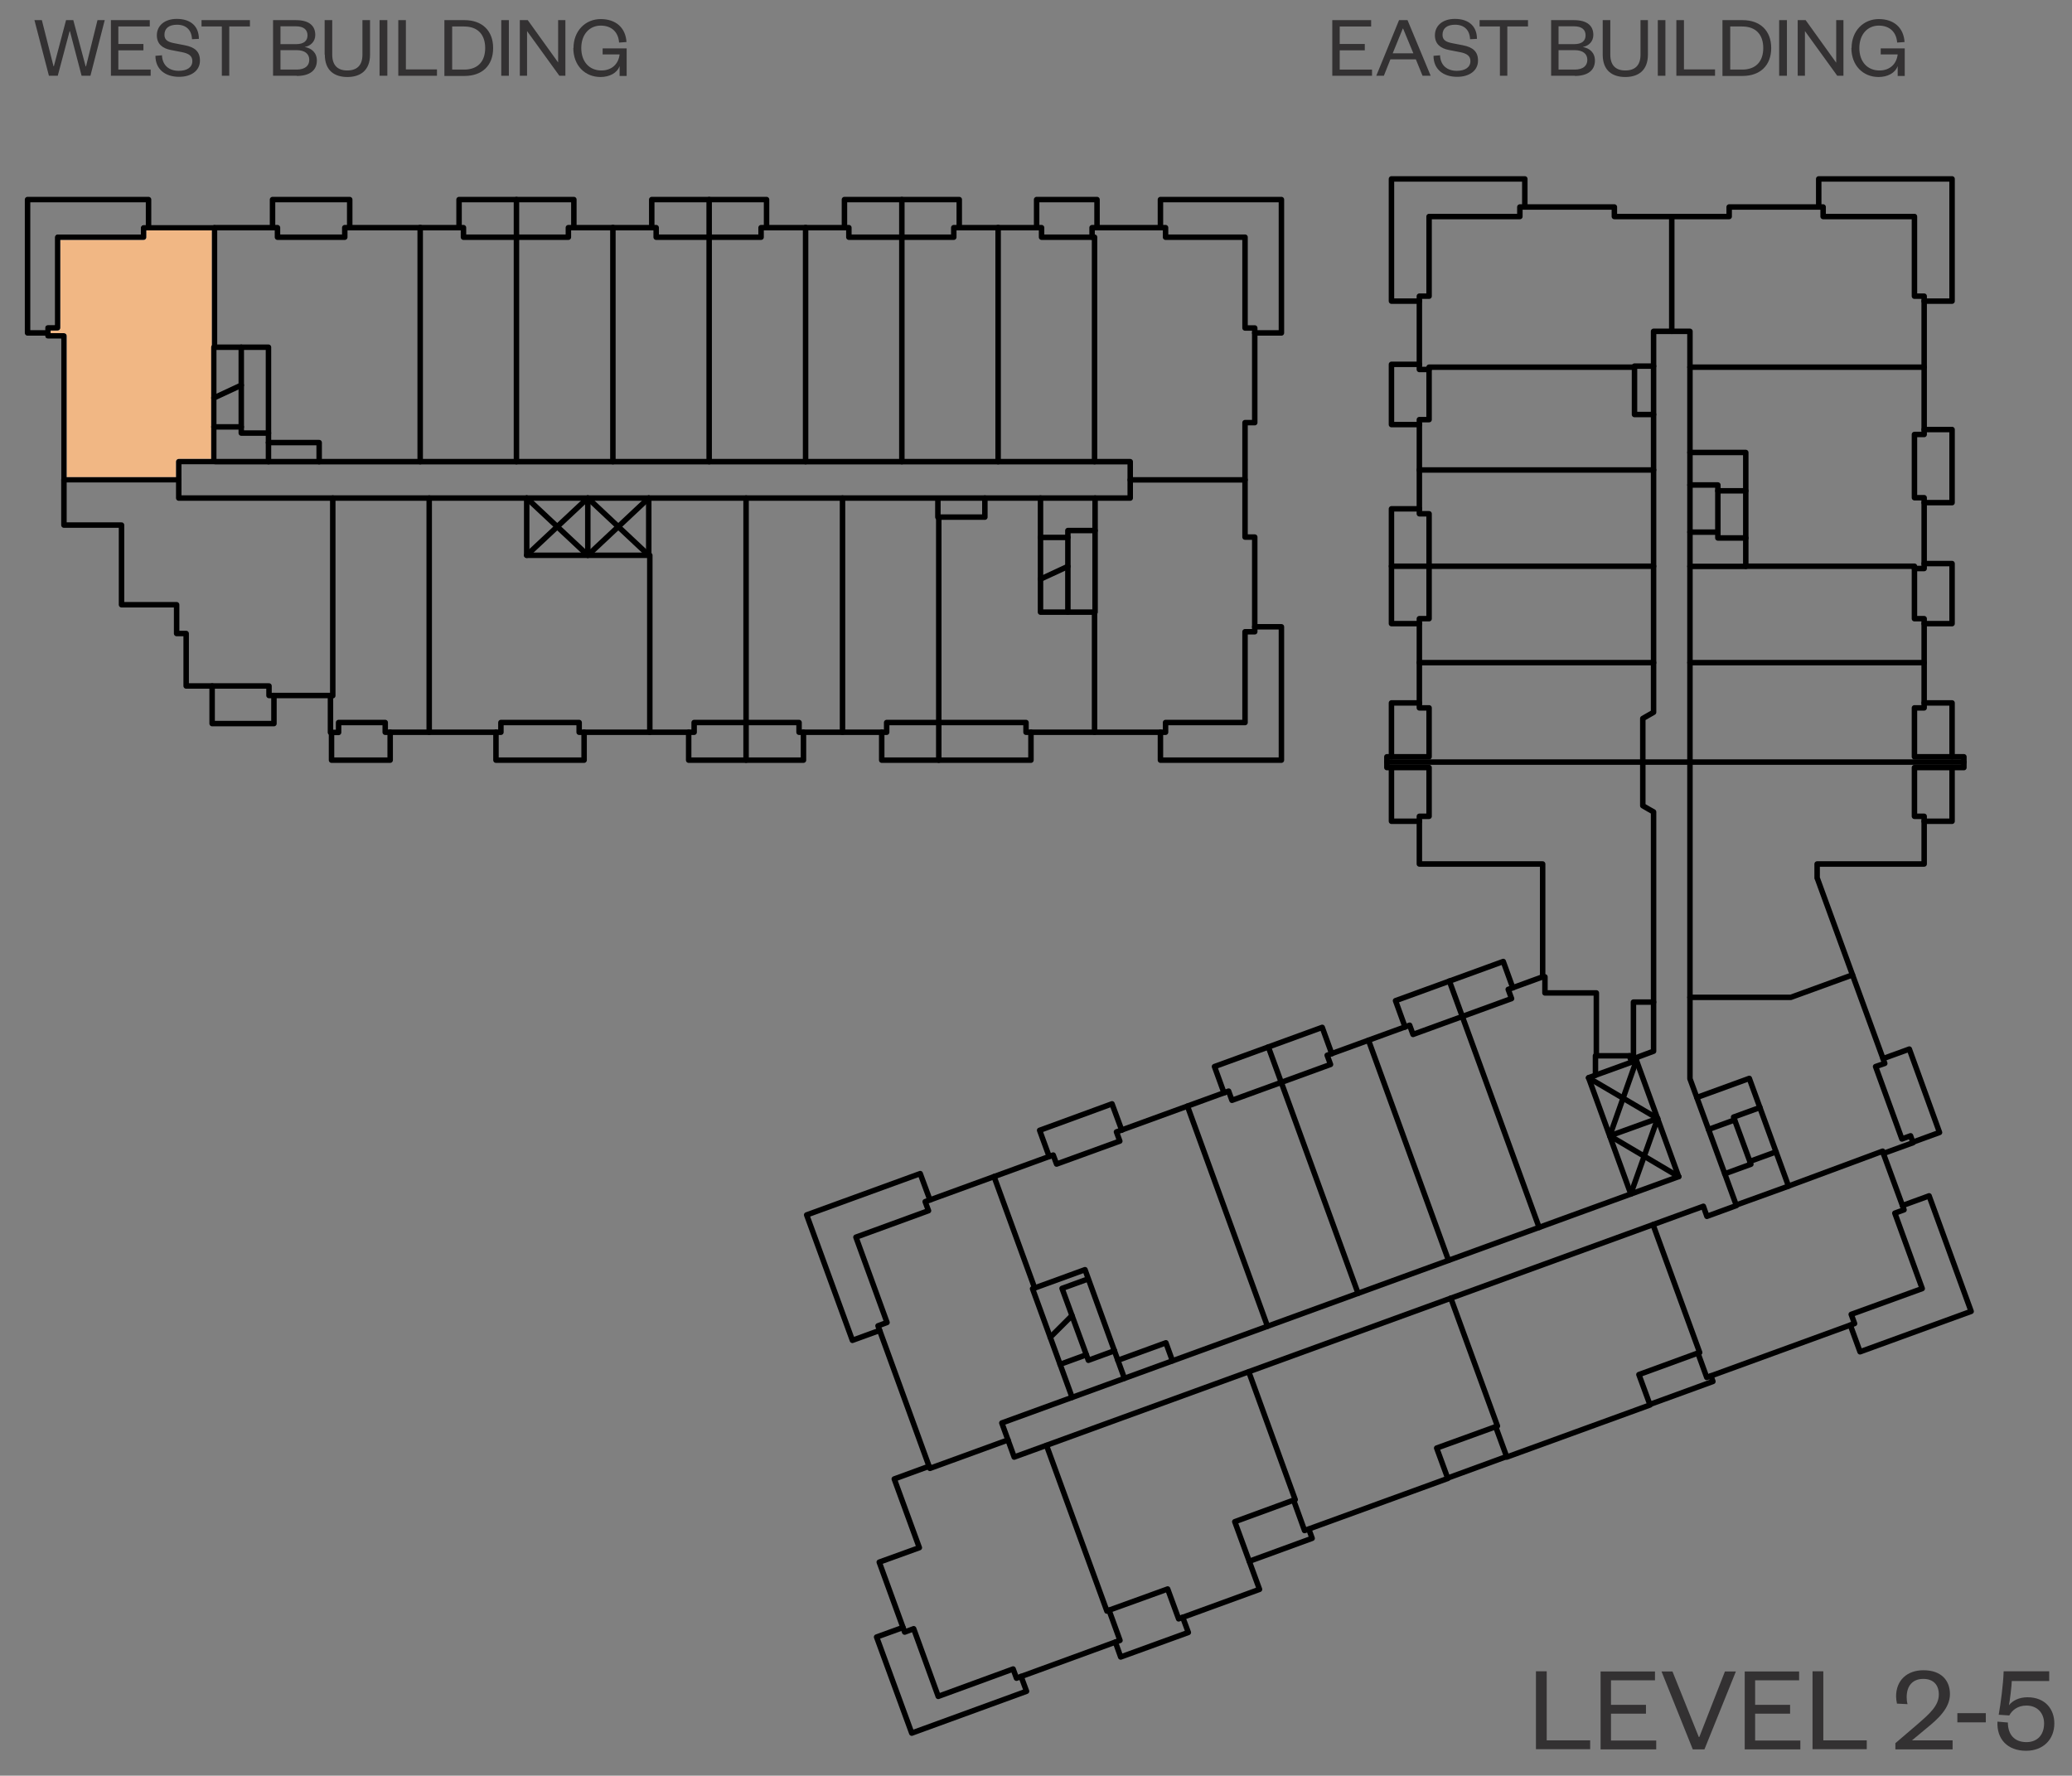 <?xml version="1.0" encoding="UTF-8"?><svg xmlns="http://www.w3.org/2000/svg" xmlns:xlink="http://www.w3.org/1999/xlink" viewBox="0 0 117.31 100.54"><rect x="0" y="0" width="117.31" height="100.54" fill="#808080" stroke="none"/><defs><style>.cls-1{isolation:isolate;}.cls-2{stroke:#ebebec;}.cls-2,.cls-3{stroke-width:.31px;}.cls-2,.cls-3,.cls-4,.cls-5{fill:none;}.cls-2,.cls-3,.cls-5{stroke-linecap:round;stroke-linejoin:round;}.cls-3,.cls-5{stroke:#000;}.cls-6{fill:#f1b784;fill-rule:evenodd;}.cls-7{clip-path:url(#clippath);}.cls-8{clip-path:url(#clippath-3);}.cls-9{clip-path:url(#clippath-5);}.cls-10{fill:#333132;}.cls-5{stroke-width:.47px;}</style><clipPath id="clippath"><rect class="cls-4" x="-348.51" y="-648.66" width="612" height="792"/></clipPath><clipPath id="clippath-3"><rect class="cls-4" x="-11.81" y="-4.26" width="271.8" height="109.8"/></clipPath><clipPath id="clippath-5"><rect class="cls-4" x="-348.51" y="-552.06" width="612" height="547.8"/></clipPath><clipPath id="clippath-6"><rect class="cls-4" x="-348.51" y="-648.66" width="612" height="792"/></clipPath></defs><g class="cls-1"><g id="Layer_1"><g class="cls-7"><polygon class="cls-6" points="12.15 12.88 8.13 12.88 8.13 13.43 3.26 13.43 3.26 18.56 2.71 18.56 2.71 19.02 3.62 19.02 3.62 27.17 10.12 27.17 10.12 26.14 12.11 26.14 12.11 19.66 12.15 19.66 12.15 12.88"/><polygon class="cls-2" points="12.15 12.88 8.13 12.88 8.13 13.43 3.26 13.43 3.26 18.56 2.71 18.56 2.71 19.02 3.62 19.02 3.62 27.17 10.12 27.17 10.12 26.14 12.11 26.14 12.11 19.66 12.15 19.66 12.15 12.88"/><line class="cls-3" x1="33.28" y1="31.44" x2="33.28" y2="28.2"/><polyline class="cls-3" points="36.73 31.44 33.28 28.2 29.82 31.44"/><polyline class="cls-3" points="36.73 28.2 33.28 31.44 29.82 28.2"/><line class="cls-3" x1="91.14" y1="64.31" x2="93.85" y2="63.33"/><polyline class="cls-3" points="92.33 67.6 93.85 63.33 89.94 61.03"/><polyline class="cls-3" points="95.04 66.62 91.14 64.31 92.65 60.04"/><polyline class="cls-3" points="2.71 18.85 1.56 18.85 1.56 11.3 8.41 11.3 8.41 12.89"/><polyline class="cls-3" points="15.43 12.88 15.43 11.3 19.8 11.3 19.8 12.88"/><polyline class="cls-3" points="25.99 12.88 25.99 11.3 32.49 11.3 32.49 12.88"/><line class="cls-3" x1="29.24" y1="11.3" x2="29.24" y2="13.43"/><polyline class="cls-3" points="71.04 35.49 72.55 35.49 72.55 43.04 65.7 43.04 65.7 41.46"/><polyline class="cls-3" points="58.37 41.46 58.37 43.04 49.92 43.04 49.92 41.46"/><line class="cls-3" x1="53.15" y1="40.91" x2="53.15" y2="43.04"/><polyline class="cls-3" points="45.49 41.46 45.49 43.04 38.99 43.04 38.99 41.46"/><line class="cls-3" x1="42.24" y1="40.91" x2="42.24" y2="43.04"/><polyline class="cls-3" points="33.07 41.46 33.07 43.04 28.08 43.04 28.08 41.46"/><polyline class="cls-3" points="22.09 41.46 22.09 43.04 18.77 43.04 18.77 41.47"/><polyline class="cls-3" points="15.51 39.38 15.51 40.97 12.01 40.97 12.01 38.84"/><polyline class="cls-3" points="15.2 24.52 13.66 24.52 13.66 19.66"/><line class="cls-3" x1="13.66" y1="24.17" x2="12.11" y2="24.17"/><line class="cls-3" x1="12.11" y1="22.53" x2="13.66" y2="21.81"/><polyline class="cls-3" points="62 30.04 60.46 30.04 60.46 34.66"/><line class="cls-3" x1="58.91" y1="32.79" x2="60.46" y2="32.07"/><line class="cls-3" x1="58.91" y1="30.43" x2="60.46" y2="30.43"/><polyline class="cls-3" points="57.81 94.92 58.12 95.76 51.62 98.13 49.63 92.69 51.12 92.15"/><polyline class="cls-3" points="49.8 75.33 48.26 75.89 45.67 68.79 52.1 66.45 52.65 67.94"/><polyline class="cls-3" points="59.4 65.48 58.86 64 62.96 62.5 63.51 63.99"/><polyline class="cls-3" points="69.3 61.88 68.76 60.39 74.86 58.17 75.4 59.66"/><line class="cls-3" x1="71.81" y1="59.28" x2="72.54" y2="61.28"/><polyline class="cls-3" points="79.55 58.15 79.01 56.66 85.11 54.44 85.65 55.93"/><line class="cls-3" x1="82.06" y1="55.55" x2="82.79" y2="57.55"/><polyline class="cls-3" points="80.36 46.5 78.78 46.5 78.78 43.46"/><polyline class="cls-3" points="80.36 39.8 78.78 39.8 78.78 42.85"/><polyline class="cls-3" points="80.36 35.31 78.78 35.31 78.78 28.81 80.36 28.81"/><line class="cls-3" x1="78.78" y1="32.06" x2="80.91" y2="32.06"/><polyline class="cls-3" points="108.94 24.32 110.52 24.32 110.52 28.46 108.94 28.46"/><polyline class="cls-3" points="108.94 31.91 110.52 31.91 110.52 35.31 108.94 35.31"/><polyline class="cls-3" points="108.94 39.8 110.52 39.8 110.52 42.85"/><polyline class="cls-3" points="110.52 43.46 110.52 46.5 108.94 46.5"/><polyline class="cls-3" points="106.61 59.94 108.1 59.4 109.81 64.12 108.3 64.67"/><polyline class="cls-3" points="107.71 68.26 109.22 67.71 111.6 74.25 105.31 76.54 104.76 75.03"/><polyline class="cls-3" points="66.96 91.57 67.28 92.43 63.45 93.82 63.15 92.98"/><line class="cls-3" x1="95.68" y1="43.15" x2="93.01" y2="43.15"/><line class="cls-3" x1="98.21" y1="63.41" x2="96.73" y2="63.95"/><polyline class="cls-3" points="99.64 62.71 98.15 63.25 99.13 65.92 97.65 66.46"/><line class="cls-3" x1="99.07" y1="65.76" x2="100.55" y2="65.22"/><polyline class="cls-3" points="61.48 72.46 60.13 72.95 61.62 77.02 63.1 76.48"/><line class="cls-3" x1="60.02" y1="77.25" x2="61.5" y2="76.71"/><line class="cls-3" x1="60.69" y1="74.49" x2="59.46" y2="75.72"/><polyline class="cls-3" points="98.84 30.46 97.26 30.46 97.26 27.46 95.68 27.46"/><line class="cls-3" x1="98.84" y1="27.79" x2="97.26" y2="27.79"/><line class="cls-3" x1="95.68" y1="30.13" x2="97.26" y2="30.13"/><line class="cls-3" x1="40.15" y1="13.43" x2="40.15" y2="11.3"/><polyline class="cls-3" points="93.41 79.52 96.98 78.22 96.87 77.9"/><line class="cls-3" x1="81.96" y1="83.69" x2="85.3" y2="82.47"/><polyline class="cls-3" points="74.1 86.58 74.29 87.1 70.73 88.4"/><polyline class="cls-3" points="102.97 11.71 102.97 10.13 110.52 10.13 110.52 17.05 108.94 17.05"/><polyline class="cls-3" points="80.36 17.05 78.78 17.05 78.78 10.13 86.33 10.13 86.33 11.71"/><polyline class="cls-3" points="80.36 20.63 78.78 20.63 78.78 24.04 80.36 24.04"/><polyline class="cls-3" points="36.9 12.88 36.9 11.3 43.4 11.3 43.4 12.88"/><line class="cls-3" x1="51.06" y1="13.43" x2="51.06" y2="11.3"/><polyline class="cls-3" points="47.81 12.88 47.81 11.3 54.31 11.3 54.31 12.88"/><polyline class="cls-3" points="58.69 12.88 58.69 11.3 62.11 11.3 62.11 12.88"/><polyline class="cls-3" points="65.7 12.88 65.7 11.3 72.55 11.3 72.55 18.85 71.04 18.85"/><polygon class="cls-3" points="2.71 19.02 2.71 18.56 3.26 18.56 3.26 13.43 8.13 13.43 8.13 12.89 15.71 12.89 15.71 13.43 19.52 13.43 19.52 12.89 26.24 12.89 26.24 13.43 32.18 13.43 32.18 12.89 37.15 12.89 37.15 13.43 43.09 13.43 43.09 12.89 48.06 12.89 48.06 13.43 54 13.43 54 12.89 58.97 12.89 58.97 13.43 61.83 13.43 61.83 12.89 65.99 12.89 65.99 13.43 70.49 13.43 70.49 18.57 71.04 18.57 71.04 23.93 70.49 23.93 70.49 30.41 71.04 30.41 71.04 35.77 70.49 35.77 70.49 40.91 65.99 40.91 65.99 41.46 58.09 41.46 58.09 40.91 50.2 40.91 50.2 41.46 45.24 41.46 45.24 40.91 39.3 40.91 39.3 41.46 32.79 41.46 32.79 40.91 28.36 40.91 28.36 41.46 21.81 41.46 21.81 40.91 19.17 40.91 19.17 41.47 18.71 41.47 18.71 39.38 15.23 39.38 15.23 38.84 10.54 38.84 10.54 35.87 10 35.87 10 34.24 6.88 34.24 6.88 29.73 3.62 29.73 3.62 19.02 2.71 19.02"/><rect class="cls-3" x="10.12" y="26.14" width="53.87" height="2.06"/><line class="cls-3" x1="10.12" y1="27.17" x2="3.62" y2="27.17"/><polyline class="cls-3" points="18.84 28.2 18.84 39.39 18.71 39.39"/><line class="cls-3" x1="24.3" y1="28.2" x2="24.3" y2="41.46"/><polyline class="cls-3" points="29.82 28.2 29.82 31.44 36.73 31.44 36.73 28.2"/><polyline class="cls-3" points="36.79 41.46 36.79 31.44 36.73 31.44"/><line class="cls-3" x1="42.24" y1="40.91" x2="42.24" y2="28.2"/><line class="cls-3" x1="47.7" y1="41.46" x2="47.7" y2="28.2"/><line class="cls-3" x1="53.15" y1="40.91" x2="53.15" y2="29.29"/><polyline class="cls-3" points="53.1 28.28 53.1 29.28 55.76 29.28 55.76 28.2"/><polyline class="cls-3" points="58.91 28.2 58.91 34.66 62 34.66 62 28.2"/><line class="cls-3" x1="61.97" y1="41.46" x2="61.97" y2="34.66"/><line class="cls-3" x1="70.49" y1="27.17" x2="63.99" y2="27.17"/><polyline class="cls-3" points="61.97 26.14 61.97 13.43 61.83 13.43"/><line class="cls-3" x1="56.51" y1="26.14" x2="56.51" y2="12.88"/><line class="cls-3" x1="51.06" y1="26.14" x2="51.06" y2="13.43"/><line class="cls-3" x1="45.61" y1="26.14" x2="45.61" y2="12.88"/><line class="cls-3" x1="40.15" y1="26.14" x2="40.15" y2="13.43"/><line class="cls-3" x1="34.7" y1="26.14" x2="34.7" y2="12.88"/><line class="cls-3" x1="29.24" y1="26.14" x2="29.24" y2="13.43"/><line class="cls-3" x1="23.79" y1="26.14" x2="23.79" y2="12.88"/><polyline class="cls-3" points="12.11 26.03 12.11 19.66 15.2 19.66 15.2 26.14"/><polyline class="cls-3" points="18.07 26.14 18.07 25.06 15.2 25.06"/><line class="cls-3" x1="12.15" y1="19.67" x2="12.15" y2="12.89"/><polygon class="cls-3" points="80.91 12.26 86.05 12.26 86.05 11.72 91.4 11.72 91.4 12.26 97.9 12.26 97.9 11.72 103.22 11.72 103.22 12.26 108.39 12.26 108.39 16.77 108.94 16.77 108.94 24.6 108.39 24.6 108.39 28.18 108.94 28.18 108.94 32.19 108.39 32.19 108.39 35.03 108.94 35.03 108.94 40.08 108.39 40.08 108.39 42.85 111.19 42.85 111.19 43.46 108.39 43.46 108.39 46.22 108.94 46.22 108.94 48.92 102.88 48.92 102.88 49.72 102.89 49.73 106.71 60.21 106.19 60.39 107.68 64.49 108.17 64.31 108.31 64.7 106.63 65.31 107.8 68.5 107.28 68.69 108.83 72.96 104.81 74.42 105 74.94 96.63 77.99 96.13 76.61 92.79 77.83 93.42 79.55 85.31 82.5 84.68 80.78 81.34 81.99 81.97 83.71 73.86 86.66 73.24 84.94 69.91 86.16 71.31 89.99 66.73 91.66 66.11 89.97 62.79 91.17 63.41 92.88 57.55 95.02 57.36 94.5 53.12 96.05 51.73 92.22 51.22 92.41 49.78 88.45 52.05 87.63 50.63 83.74 52.6 83.02 49.71 75.07 50.22 74.88 48.46 70.05 52.57 68.55 52.38 68.04 59.63 65.4 59.82 65.91 63.4 64.61 63.21 64.09 69.56 61.78 69.75 62.3 75.33 60.27 75.14 59.75 79.81 58.05 80 58.57 85.58 56.54 85.39 56.02 87.34 55.31 87.34 48.92 80.36 48.92 80.36 46.22 80.91 46.22 80.91 43.46 78.52 43.46 78.52 42.85 80.91 42.85 80.91 40.08 80.36 40.08 80.36 35.03 80.91 35.03 80.91 29.09 80.36 29.09 80.36 23.76 80.91 23.76 80.91 20.92 80.36 20.92 80.36 16.77 80.91 16.77 80.91 12.26"/><polyline class="cls-3" points="95.04 66.62 92.65 60.04 89.94 61.02 92.33 67.6"/><polyline class="cls-3" points="90.33 60.88 90.33 59.78 92.25 59.78 92.38 60.14"/><polyline class="cls-3" points="92.65 60.04 92.6 59.9 93.62 59.52 93.62 45.97 93.37 45.83 93.01 45.62 93.01 40.68 93.62 40.33 93.62 18.76 95.68 18.76 95.68 61.08 98.31 68.26 96.64 68.87 96.44 68.3 57.42 82.5 56.72 80.57 95.04 66.62"/><polyline class="cls-3" points="93.62 56.74 92.48 56.74 92.48 59.78 92.25 59.78"/><polyline class="cls-3" points="93.62 20.73 92.54 20.73 92.54 23.47 93.62 23.47"/><polyline class="cls-3" points="95.68 25.62 98.84 25.62 98.84 32.07 95.68 32.07"/><polyline class="cls-3" points="96.07 62.14 99.04 61.06 101.26 67.16 98.3 68.23"/><polyline class="cls-3" points="60.7 79.12 58.46 72.97 61.43 71.89 63.66 78.04"/><polyline class="cls-3" points="66.38 77.05 66.01 76.03 63.29 77.02"/><line class="cls-3" x1="94.65" y1="18.76" x2="94.65" y2="12.26"/><line class="cls-3" x1="95.68" y1="20.79" x2="108.94" y2="20.79"/><polyline class="cls-3" points="108.39 32.19 108.39 32.06 98.84 32.06"/><line class="cls-3" x1="108.94" y1="37.52" x2="95.68" y2="37.52"/><line class="cls-3" x1="95.68" y1="43.15" x2="111.19" y2="43.15"/><line class="cls-3" x1="78.52" y1="43.15" x2="93.01" y2="43.15"/><polyline class="cls-3" points="95.68 56.47 101.39 56.47 104.88 55.2"/><polyline class="cls-3" points="106.63 65.31 106.59 65.18 101.25 67.16"/><polyline class="cls-3" points="62.79 91.17 62.67 91.22 59.25 81.84"/><polyline class="cls-3" points="52.6 83.02 52.65 83.14 57.07 81.53"/><line class="cls-3" x1="56.28" y1="66.62" x2="58.58" y2="72.93"/><line class="cls-3" x1="67.23" y1="62.63" x2="71.76" y2="75.09"/><line class="cls-3" x1="72.54" y1="61.28" x2="76.89" y2="73.23"/><line class="cls-3" x1="77.48" y1="58.9" x2="82.01" y2="71.36"/><line class="cls-3" x1="82.79" y1="57.55" x2="87.14" y2="69.5"/><polyline class="cls-3" points="87.34 55.31 87.47 55.31 87.47 56.22 90.38 56.22 90.38 59.78"/><line class="cls-3" x1="80.36" y1="37.52" x2="93.62" y2="37.52"/><line class="cls-3" x1="80.91" y1="32.06" x2="93.62" y2="32.06"/><line class="cls-3" x1="80.36" y1="26.61" x2="93.62" y2="26.61"/><polyline class="cls-3" points="80.91 20.91 80.91 20.79 92.54 20.79"/><polyline class="cls-3" points="73.24 84.94 73.33 84.91 70.7 77.67"/><polyline class="cls-3" points="84.68 80.78 84.78 80.74 82.14 73.5"/><polyline class="cls-3" points="96.13 76.61 96.23 76.58 93.59 69.34"/><g class="cls-8"><rect class="cls-3" x="-99.85" y="-439.1" width="450.14" height="582.54"/></g><g><path class="cls-10" d="M87.57,94.63v3.91h2.46v.5h-3.07v-4.41h.61Z"/><path class="cls-10" d="M93.77,99.05h-3.15v-4.41h3.08v.5h-2.49v1.39h1.98v.5h-1.98v1.52h2.56v.5Z"/><path class="cls-10" d="M95.84,99.05l-1.77-4.41h.62l1.49,3.71h.03l1.45-3.71h.62l-1.78,4.41h-.66Z"/><path class="cls-10" d="M101.93,99.05h-3.15v-4.41h3.08v.5h-2.49v1.39h1.98v.5h-1.98v1.52h2.56v.5Z"/><path class="cls-10" d="M103.23,94.63v3.91h2.46v.5h-3.07v-4.41h.61Z"/><path class="cls-10" d="M110.55,98.52v.53h-3.24v-.35l1.25-1.07c.69-.6,1.21-1.05,1.21-1.69,0-.52-.29-.88-.88-.88s-.94,.38-.94,1.03c0,.13,.01,.27,.05,.4l-.6-.03c-.03-.14-.05-.28-.05-.41,0-.9,.61-1.48,1.55-1.48,1.03,0,1.5,.6,1.5,1.35,0,.8-.68,1.41-1.32,1.93l-.83,.69h2.3Z"/><path class="cls-10" d="M110.82,97h1.61v.52h-1.61v-.52Z"/><path class="cls-10" d="M116.02,95.18h-2.12c0,.24-.11,1.14-.16,1.37,.2-.25,.56-.45,1.05-.45,1,0,1.52,.67,1.52,1.48,0,.92-.64,1.55-1.6,1.55-1.06,0-1.67-.67-1.62-1.65l.59,.05c0,.67,.36,1.11,1.05,1.11,.62,0,1-.41,1-1.06,0-.58-.38-1.01-1-1.01-.49,0-.81,.26-.97,.56l-.6-.04c.11-.61,.26-1.74,.28-2.46h2.58v.55Z"/></g><g class="cls-9"><rect class="cls-5" x="-381.66" y="-658.08" width="678.3" height="877.8"/></g><g><path class="cls-10" d="M4.85,3.76h.02l.65-2.62h.41l-.81,3.15h-.5l-.66-2.52h-.02l-.67,2.52h-.5L1.95,1.14h.42l.66,2.61h.02l.69-2.61h.41l.7,2.62Z"/><path class="cls-10" d="M8.53,4.29h-2.25V1.14h2.2v.36h-1.78v.99h1.42v.36h-1.42v1.09h1.83v.36Z"/><path class="cls-10" d="M9.17,3.14c.03,.58,.42,.87,.95,.87,.47,0,.77-.2,.77-.55,0-.29-.19-.43-.6-.51l-.62-.12c-.47-.09-.79-.34-.79-.83,0-.55,.44-.93,1.13-.93,.79,0,1.25,.42,1.25,1.13l-.39,.02c-.02-.52-.33-.82-.85-.82-.46,0-.71,.21-.71,.57,0,.31,.21,.41,.57,.48l.57,.11c.58,.11,.87,.36,.87,.87,0,.58-.5,.92-1.18,.92-.78,0-1.34-.42-1.34-1.19l.39-.03Z"/><path class="cls-10" d="M12.56,4.29V1.5h-1.15v-.36h2.74v.36h-1.17v2.79h-.43Z"/><path class="cls-10" d="M16.8,4.29h-1.34V1.14h1.29c.78,0,1.1,.34,1.1,.84,0,.37-.26,.62-.6,.68,.39,.07,.69,.32,.69,.77,0,.55-.4,.87-1.14,.87Zm-.92-1.79h.88c.46,0,.65-.2,.65-.5s-.2-.51-.65-.51h-.88v1.01Zm0,.34v1.1h.91c.47,0,.72-.21,.72-.55s-.25-.55-.72-.55h-.91Z"/><path class="cls-10" d="M18.38,3.09V1.14h.43v1.95c0,.6,.3,.9,.85,.9s.86-.29,.86-.89V1.14h.43v1.95c0,.92-.57,1.27-1.28,1.27s-1.28-.34-1.28-1.27Z"/><path class="cls-10" d="M21.93,1.14v3.15h-.44V1.14h.44Z"/><path class="cls-10" d="M22.98,1.14V3.93h1.76v.36h-2.19V1.14h.44Z"/><path class="cls-10" d="M25.16,1.14h1.14c.99,0,1.62,.59,1.62,1.58s-.62,1.58-1.62,1.58h-1.14V1.14Zm1.12,2.8c.77,0,1.19-.46,1.19-1.22s-.42-1.22-1.19-1.22h-.68V3.94h.68Z"/><path class="cls-10" d="M28.81,1.14v3.15h-.43V1.14h.43Z"/><path class="cls-10" d="M31.6,3.55V1.14h.41v3.15h-.34l-1.83-2.53v2.53h-.41V1.14h.45l1.73,2.41Z"/><path class="cls-10" d="M32.47,2.72c0-.97,.67-1.64,1.54-1.64s1.41,.5,1.46,1.3l-.42,.03c-.04-.58-.41-.96-1.04-.96s-1.1,.49-1.1,1.27,.46,1.27,1.14,1.27c.59,0,.97-.37,1.03-.91h-.96v-.34h1.36v1.56h-.4v-.56c-.14,.4-.58,.62-1.08,.62-.89,0-1.54-.66-1.54-1.64Z"/></g><g><path class="cls-10" d="M77.68,4.29h-2.25V1.14h2.2v.36h-1.78v.99h1.42v.36h-1.42v1.09h1.83v.36Z"/><path class="cls-10" d="M79.69,1.14l1.31,3.15h-.46l-.38-.93h-1.44l-.37,.93h-.43l1.29-3.15h.47Zm-.83,1.88h1.16l-.58-1.4h-.02l-.57,1.4Z"/><path class="cls-10" d="M81.53,3.14c.03,.58,.42,.87,.95,.87,.47,0,.77-.2,.77-.55,0-.29-.19-.43-.6-.51l-.62-.12c-.47-.09-.79-.34-.79-.83,0-.55,.44-.93,1.13-.93,.79,0,1.25,.42,1.25,1.13l-.39,.02c-.02-.52-.33-.82-.85-.82-.46,0-.71,.21-.71,.57,0,.31,.21,.41,.57,.48l.57,.11c.58,.11,.87,.36,.87,.87,0,.58-.5,.92-1.18,.92-.78,0-1.34-.42-1.34-1.19l.39-.03Z"/><path class="cls-10" d="M84.92,4.29V1.5h-1.15v-.36h2.74v.36h-1.17v2.79h-.43Z"/><path class="cls-10" d="M89.16,4.29h-1.34V1.14h1.29c.78,0,1.1,.34,1.1,.84,0,.37-.26,.62-.6,.68,.39,.07,.69,.32,.69,.77,0,.55-.4,.87-1.14,.87Zm-.92-1.79h.88c.46,0,.65-.2,.65-.5s-.19-.51-.65-.51h-.88v1.01Zm0,.34v1.1h.91c.47,0,.72-.21,.72-.55s-.25-.55-.72-.55h-.91Z"/><path class="cls-10" d="M90.74,3.09V1.14h.43v1.95c0,.6,.3,.9,.85,.9s.86-.29,.86-.89V1.14h.42v1.95c0,.92-.57,1.27-1.28,1.27s-1.28-.34-1.28-1.27Z"/><path class="cls-10" d="M94.29,1.14v3.15h-.43V1.14h.43Z"/><path class="cls-10" d="M95.34,1.14V3.93h1.76v.36h-2.19V1.14h.43Z"/><path class="cls-10" d="M97.52,1.14h1.14c.99,0,1.62,.59,1.62,1.58s-.63,1.58-1.62,1.58h-1.14V1.14Zm1.12,2.8c.77,0,1.19-.46,1.19-1.22s-.42-1.22-1.19-1.22h-.68V3.94h.68Z"/><path class="cls-10" d="M101.17,1.14v3.15h-.44V1.14h.44Z"/><path class="cls-10" d="M103.96,3.55V1.14h.41v3.15h-.35l-1.83-2.53v2.53h-.41V1.14h.45l1.73,2.41Z"/><path class="cls-10" d="M104.83,2.72c0-.97,.67-1.64,1.54-1.64s1.41,.5,1.46,1.3l-.42,.03c-.04-.58-.41-.96-1.04-.96s-1.1,.49-1.1,1.27,.46,1.27,1.14,1.27c.59,0,.97-.37,1.03-.91h-.96v-.34h1.36v1.56h-.4v-.56c-.14,.4-.58,.62-1.08,.62-.89,0-1.54-.66-1.54-1.64Z"/></g></g></g></g></svg>